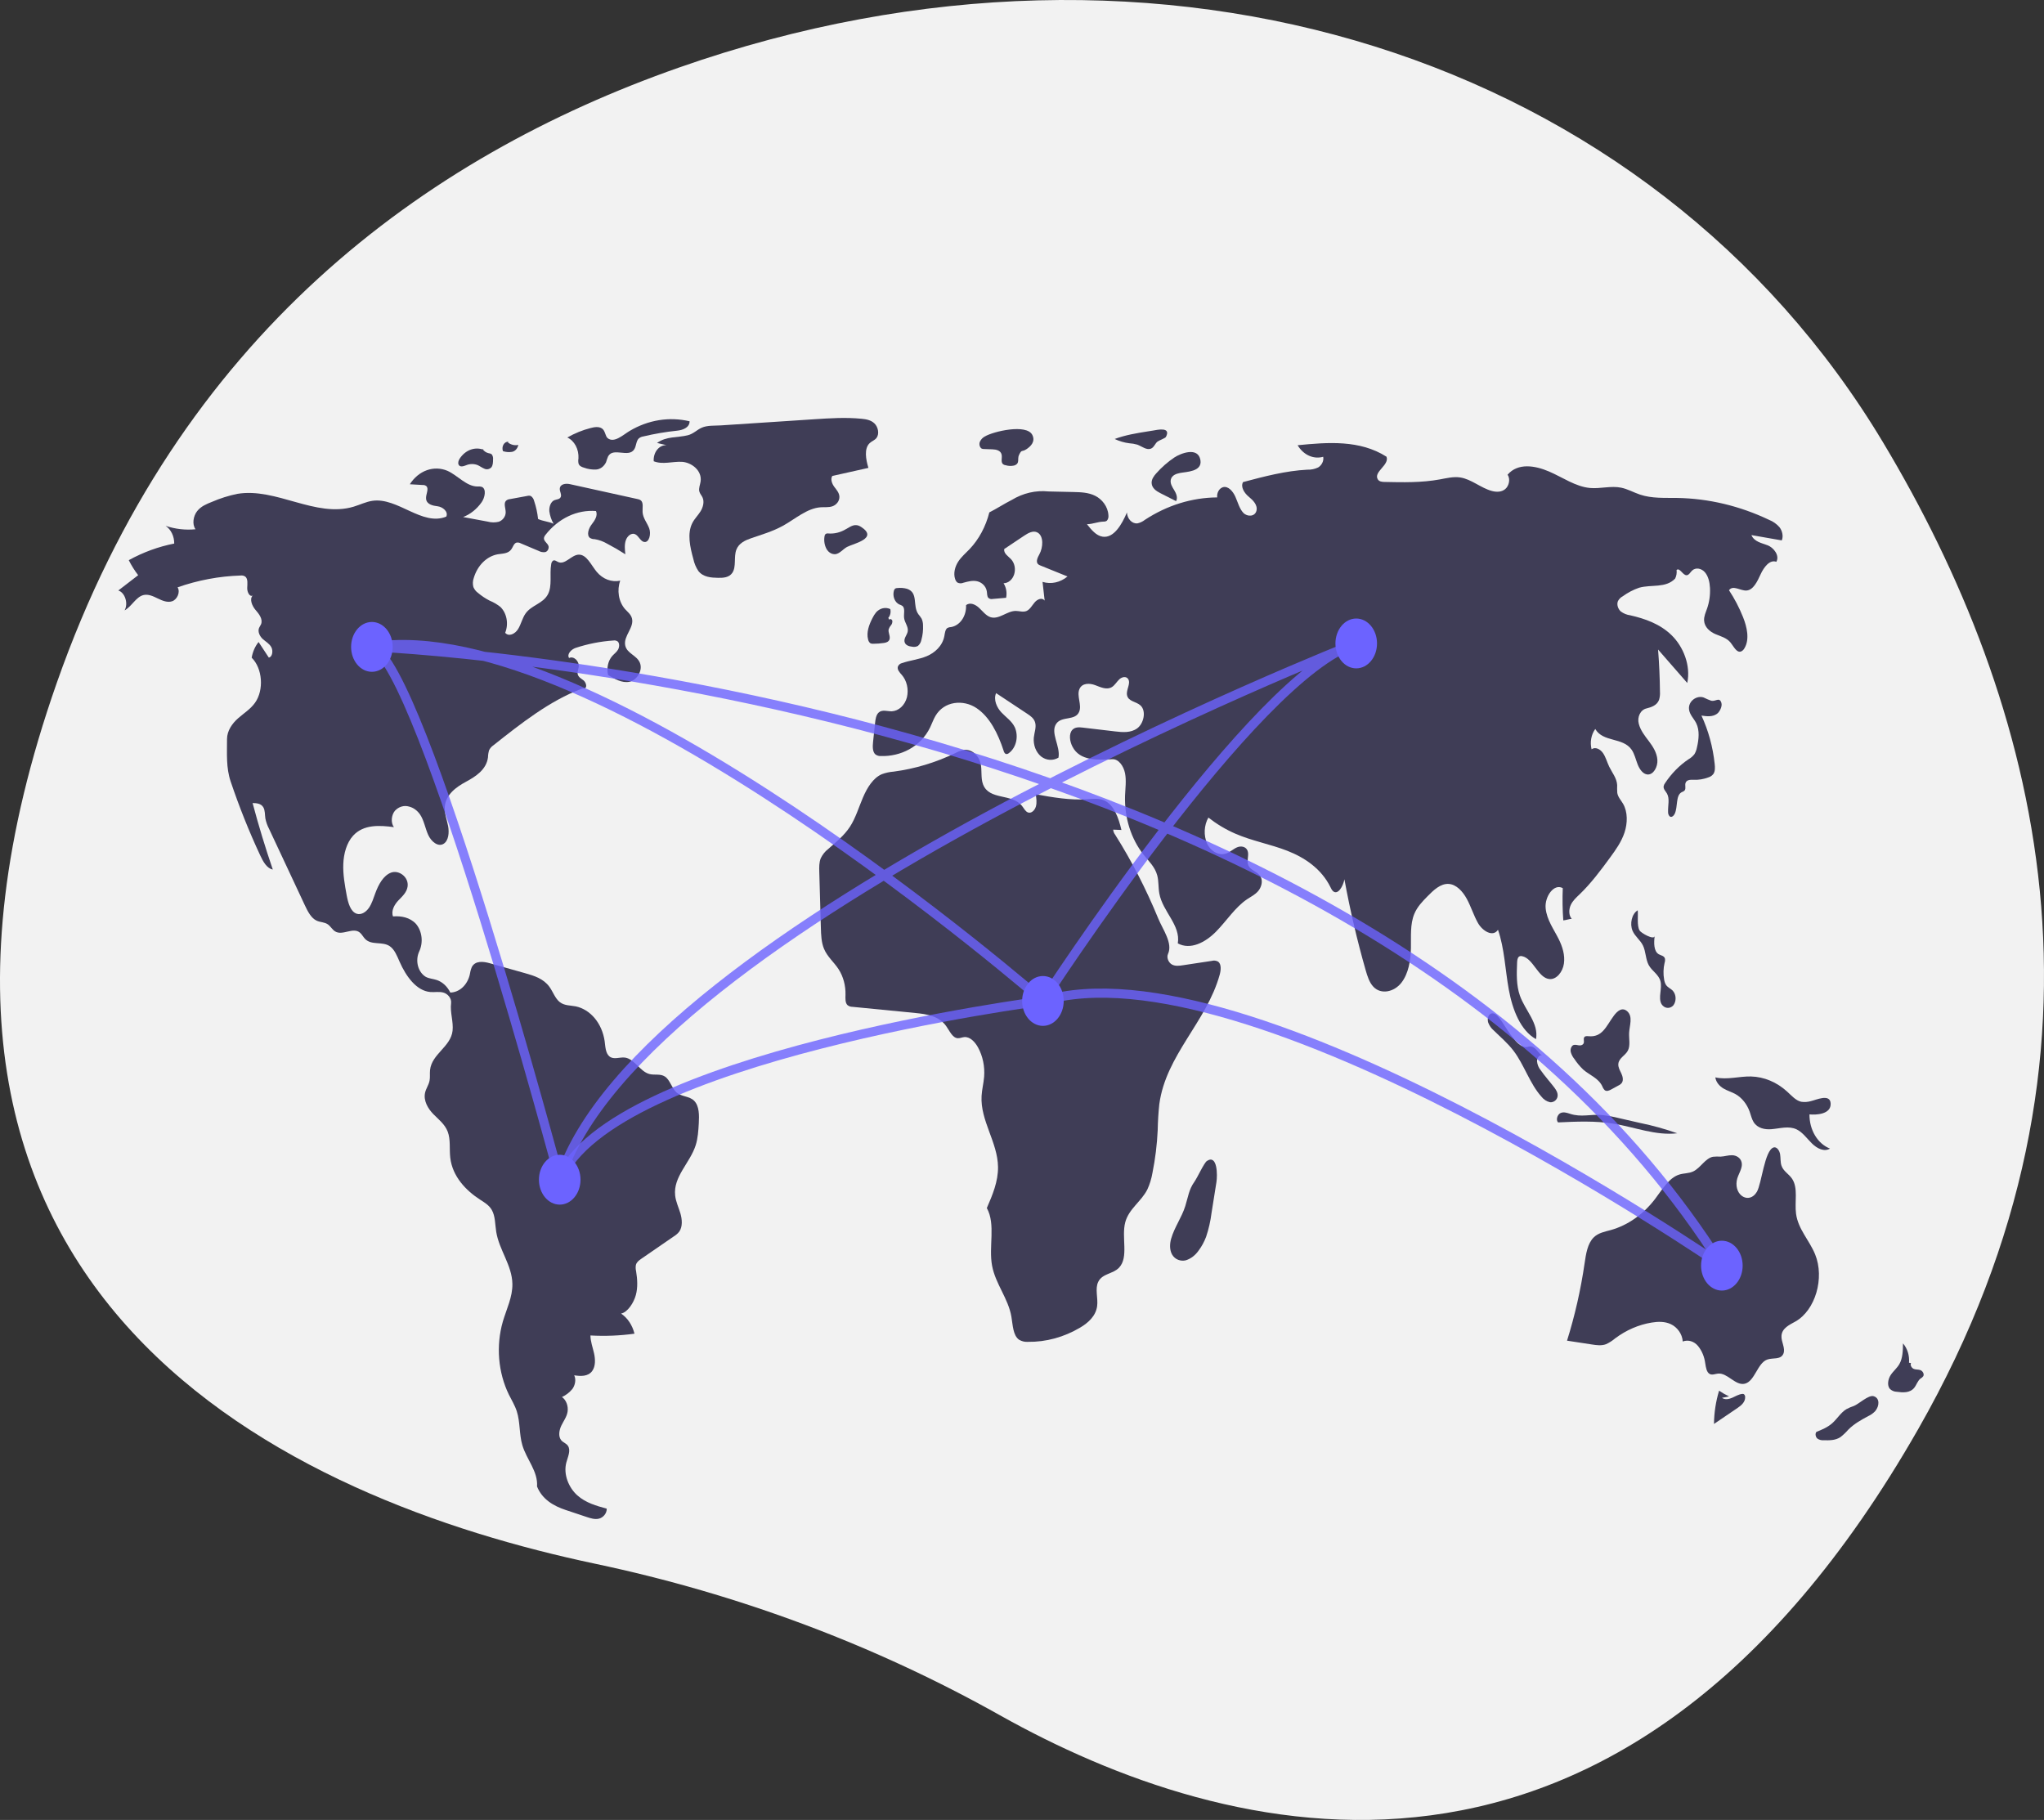 <svg width="447" height="398" viewBox="0 0 447 398" fill="none" xmlns="http://www.w3.org/2000/svg">
<rect x="0" y="0" width="447" height="398" fill="#333333" stroke="none"/>
<g clip-path="url(#clip0_135_608)">
<path d="M411.806 96.748C361.072 12.123 253.9 -22.204 148.499 14.767C92.777 34.313 39.05 73.476 12.425 149.308C-35.171 284.866 64.763 328.159 130.109 341.958C161.706 348.63 191.466 359.837 218.661 375.097C267.586 402.549 354.188 426.875 419.491 312.522C466.823 229.638 445.599 153.117 411.806 96.748Z" fill="#F2F2F2"/>
<path d="M117.669 113.491C117.527 112.146 117.24 110.829 116.815 109.572C116.761 109.335 116.666 109.113 116.537 108.922C116.407 108.731 116.246 108.574 116.063 108.462C115.819 108.386 115.562 108.382 115.317 108.452L111.484 109.155C111.164 109.172 110.856 109.315 110.61 109.562C110.111 110.191 110.602 111.204 110.587 112.072C110.57 113.049 109.846 113.841 109.062 114.103C108.261 114.297 107.435 114.285 106.638 114.067L101.279 113.069C102.858 112.465 104.262 111.341 105.333 109.826C106.038 108.825 106.414 106.955 105.394 106.481C105.092 106.381 104.776 106.351 104.464 106.391C102.036 106.414 100.125 103.984 97.853 102.961C96.398 102.348 94.819 102.303 93.341 102.831C91.864 103.359 90.563 104.433 89.626 105.901L92.481 106.066C92.749 106.048 93.015 106.133 93.241 106.309C93.866 106.925 93.089 108.108 93.177 109.073C93.291 110.326 94.68 110.594 95.726 110.721C96.773 110.848 98.101 111.867 97.597 112.974C92.337 115.146 86.984 108.728 81.459 109.518C80.061 109.718 78.741 110.377 77.376 110.791C69.036 113.32 60.415 106.572 51.896 108.001C50.002 108.388 48.141 108.976 46.334 109.759C45.175 110.216 43.965 110.709 43.123 111.767C42.28 112.825 41.96 114.635 42.758 115.742C40.558 115.959 38.344 115.707 36.218 114.997C36.792 115.38 37.271 115.941 37.602 116.623C37.934 117.304 38.106 118.079 38.101 118.868C34.667 119.539 31.323 120.761 28.16 122.501C28.75 123.678 29.44 124.779 30.218 125.787L25.87 129.135C27.339 129.579 28.098 131.98 27.244 133.48C28.767 132.667 29.711 130.566 31.34 130.14C32.407 129.861 33.493 130.384 34.505 130.876C35.517 131.367 36.63 131.844 37.678 131.475C38.726 131.106 39.499 129.477 38.833 128.44C43.312 126.873 47.941 126.006 52.605 125.86C52.965 125.806 53.33 125.889 53.649 126.098C54.256 126.603 54.096 127.693 54.063 128.578C54.031 129.463 54.606 130.626 55.266 130.227C54.49 131.034 55.153 132.553 55.898 133.402C56.643 134.25 57.54 135.421 57.084 136.525C56.965 136.813 56.764 137.043 56.649 137.334C56.311 138.192 56.848 139.192 57.481 139.762C58.114 140.332 58.889 140.73 59.329 141.519C59.768 142.308 59.569 143.689 58.782 143.8L56.548 140.398C55.784 141.347 55.261 142.536 55.038 143.828C57.408 146.15 57.764 150.876 55.78 153.67C54.767 155.098 53.325 155.965 52.066 157.079C50.808 158.193 49.644 159.779 49.647 161.653C49.652 164.893 49.431 167.902 50.444 170.905C52.311 176.443 54.467 181.834 56.899 187.048C57.538 188.417 58.363 189.917 59.656 190.153C58.022 185.382 56.55 180.537 55.241 175.618C56.094 175.622 57.078 175.703 57.578 176.531C57.992 177.216 57.903 178.148 58.032 178.98C58.195 179.786 58.468 180.554 58.839 181.254L66.645 197.924C67.293 199.305 68.035 200.789 69.272 201.348C70.063 201.706 70.978 201.639 71.706 202.154C72.276 202.558 72.66 203.274 73.242 203.655C74.886 204.73 77.173 202.668 78.71 203.952C79.15 204.319 79.429 204.902 79.834 205.322C81.254 206.796 83.582 205.81 85.221 206.909C86.277 207.618 86.824 209.034 87.387 210.318C88.798 213.534 91.081 216.685 94.105 216.941C95.055 217.021 96.025 216.806 96.954 217.059C97.882 217.312 98.796 218.283 98.647 219.411C98.391 221.343 99.188 223.46 98.974 225.399C98.584 228.933 94.403 230.486 94.044 234.024C93.965 234.799 94.088 235.598 93.934 236.357C93.746 237.286 93.163 238.043 92.957 238.967C92.564 240.717 93.611 242.459 94.76 243.637C95.91 244.815 97.281 245.83 97.909 247.479C98.573 249.222 98.247 251.254 98.463 253.152C98.935 257.296 101.921 260.368 104.994 262.349C105.93 262.953 106.936 263.537 107.542 264.584C108.333 265.951 108.254 267.752 108.518 269.385C109.165 273.384 111.974 276.679 112.053 280.752C112.11 283.646 110.768 286.272 109.966 289.003C109.214 291.62 108.942 294.4 109.168 297.154C109.395 299.908 110.114 302.572 111.277 304.963C111.877 306.177 112.594 307.321 113.018 308.637C113.775 310.986 113.53 313.656 114.228 316.031C115.151 319.171 117.687 321.764 117.444 325.08C118.596 327.946 121.139 329.355 123.695 330.208L128.278 331.737C129.155 332.029 130.072 332.325 130.965 332.113C131.859 331.901 132.711 331.011 132.688 329.92C130.441 329.313 128.122 328.667 126.27 327.025C124.417 325.384 123.148 322.461 123.851 319.831C124.177 318.612 124.87 317.204 124.211 316.197C123.834 315.62 123.144 315.469 122.718 314.943C122.054 314.122 122.282 312.743 122.76 311.753C123.237 310.763 123.927 309.878 124.119 308.758C124.217 308.132 124.152 307.485 123.933 306.904C123.715 306.323 123.353 305.836 122.898 305.508C123.747 305.123 124.52 304.529 125.166 303.763C125.762 302.947 126.038 301.688 125.568 300.76C126.962 300.972 128.607 301.076 129.521 299.798C130.252 298.778 130.202 297.253 129.913 295.953C129.624 294.654 129.137 293.393 129.121 292.048C132.336 292.231 135.557 292.1 138.753 291.657C138.291 289.791 137.241 288.214 135.825 287.261C137.272 286.967 138.591 284.89 139.049 283.217C139.506 281.545 139.389 279.723 139.107 277.996C138.998 277.551 138.983 277.081 139.063 276.628C139.226 276.005 139.737 275.625 140.209 275.3L147.395 270.354C147.823 270.096 148.212 269.752 148.544 269.337C149.297 268.277 149.185 266.677 148.8 265.363C148.414 264.05 147.797 262.815 147.648 261.435C147.204 257.305 150.892 254.343 152.136 250.456C152.624 248.93 152.724 247.272 152.819 245.642C152.92 243.892 152.928 241.858 151.806 240.73C150.731 239.649 149.052 239.89 147.927 238.884C146.896 237.962 146.54 236.171 145.413 235.426C144.39 234.749 143.107 235.179 141.969 234.861C139.966 234.301 138.705 231.533 136.659 231.277C135.505 231.132 134.198 231.809 133.252 231.003C132.418 230.293 132.385 228.865 132.226 227.654C131.948 225.772 131.195 224.037 130.069 222.683C128.943 221.329 127.499 220.422 125.929 220.082C124.739 219.853 123.443 219.94 122.431 219.156C121.405 218.362 120.935 216.876 120.13 215.776C118.831 214.004 116.787 213.374 114.872 212.835L107.082 210.639C105.699 210.25 103.916 210.043 103.174 211.495C102.954 212.048 102.799 212.634 102.712 213.238C102.434 214.329 101.874 215.287 101.113 215.973C100.353 216.66 99.43 217.039 98.478 217.058C97.825 215.723 96.767 214.742 95.526 214.319C94.736 214.055 93.89 214.026 93.137 213.638C92.726 213.398 92.361 213.06 92.064 212.645C91.766 212.23 91.542 211.746 91.406 211.224C91.27 210.702 91.224 210.151 91.271 209.607C91.318 209.063 91.458 208.536 91.681 208.058C92.13 207.1 92.303 205.99 92.174 204.902C92.045 203.813 91.621 202.806 90.967 202.036C89.642 200.61 87.726 200.265 85.949 200.408C85.484 199.191 86.262 197.818 87.1 196.934C87.939 196.05 88.957 195.18 89.139 193.86C89.426 191.782 87.215 190.205 85.536 190.824C83.858 191.443 82.786 193.398 82.078 195.325C81.671 196.43 81.326 197.595 80.685 198.527C80.044 199.459 79.011 200.126 78.035 199.827C76.652 199.404 76.118 197.435 75.812 195.764C75.402 193.523 74.989 191.251 75.075 188.958C75.161 186.666 75.806 184.312 77.216 182.76C79.514 180.232 83.039 180.479 86.141 180.883C85.408 179.893 85.589 178.226 86.373 177.294C86.787 176.853 87.284 176.54 87.822 176.382C88.359 176.224 88.921 176.225 89.458 176.386C90.393 176.619 91.234 177.222 91.848 178.099C92.729 179.387 92.98 181.126 93.646 182.587C94.312 184.049 95.81 185.296 97.036 184.512C98.095 183.835 98.263 182.074 98 180.671C97.736 179.267 97.176 177.902 97.272 176.468C97.454 173.731 99.821 172.084 101.909 170.957C103.998 169.83 106.389 168.314 106.72 165.597C106.731 165.065 106.815 164.539 106.968 164.04C107.199 163.598 107.521 163.236 107.903 162.986C113.998 158.157 120.194 153.27 127.161 150.631C127.523 150.494 127.566 150.647 127.935 150.539C128.452 150.181 128.11 149.19 127.614 148.791C127.119 148.392 126.456 148.086 126.33 147.386C126.238 146.872 126.491 146.367 126.556 145.847C126.718 144.569 125.442 143.388 124.451 143.899C123.892 143.011 124.999 141.979 125.894 141.683C128.583 140.796 131.343 140.256 134.127 140.071C134.448 140.01 134.777 140.077 135.064 140.262C135.531 140.651 135.472 141.541 135.14 142.095C134.809 142.65 134.293 142.998 133.88 143.467C133.429 143.993 133.107 144.659 132.95 145.39C132.793 146.121 132.806 146.89 132.988 147.613C134.442 148.499 136.022 149.411 137.632 149.099C139.242 148.787 140.671 146.619 139.914 144.887C139.209 143.275 137.093 142.911 136.729 141.144C136.302 139.075 138.746 137.234 138.196 135.208C137.955 134.32 137.216 133.797 136.65 133.157C135.981 132.371 135.526 131.361 135.345 130.259C135.164 129.158 135.264 128.017 135.634 126.985C134.712 127.18 133.764 127.106 132.87 126.771C131.976 126.436 131.162 125.848 130.497 125.058C129.268 123.572 128.288 121.227 126.543 121.293C124.941 121.354 123.562 123.594 122.065 122.91C121.697 122.742 121.308 122.4 120.951 122.601C120.834 122.692 120.736 122.813 120.664 122.957C120.592 123.1 120.548 123.261 120.536 123.427C120.156 125.608 120.81 128.092 119.819 129.977C118.74 132.027 116.244 132.311 114.936 134.16C114.226 135.164 113.951 136.517 113.298 137.575C112.646 138.633 111.261 139.306 110.477 138.384C110.862 137.435 110.967 136.358 110.776 135.329C110.584 134.299 110.106 133.378 109.421 132.716C108.694 132.148 107.91 131.691 107.088 131.356C106.169 130.89 105.296 130.306 104.482 129.615C104.074 129.32 103.743 128.895 103.525 128.387C103.352 127.752 103.376 127.063 103.59 126.447C103.987 125.082 104.688 123.873 105.616 122.95C106.545 122.028 107.666 121.427 108.858 121.213C109.901 121.043 111.115 121.102 111.805 120.15C112.17 119.646 112.362 118.884 112.892 118.68C113.231 118.598 113.583 118.65 113.895 118.828L117.787 120.47C118.222 120.705 118.7 120.8 119.174 120.745C119.409 120.707 119.624 120.564 119.774 120.344C119.925 120.124 120.001 119.844 119.987 119.561C119.862 118.786 118.868 118.414 118.958 117.632C119.009 117.379 119.123 117.15 119.284 116.976C120.689 115.184 122.407 113.786 124.315 112.883C126.223 111.98 128.274 111.594 130.321 111.752C130.812 112.719 130.035 113.864 129.389 114.69C128.742 115.515 128.223 116.991 129.005 117.626C129.325 117.822 129.681 117.918 130.041 117.906C130.999 118.061 131.93 118.4 132.799 118.909C134.144 119.61 135.464 120.378 136.757 121.212C136.643 120.19 136.534 119.113 136.857 118.157C137.18 117.201 138.099 116.451 138.901 116.824C139.674 117.182 140.071 118.41 140.895 118.522C141.994 118.672 142.427 116.726 141.968 115.52C141.509 114.314 140.601 113.303 140.525 111.981C140.474 111.088 140.757 109.982 140.162 109.441C139.951 109.279 139.71 109.178 139.461 109.146L124.612 105.871C123.731 105.677 122.457 105.826 122.418 106.899C122.396 107.499 122.842 108.091 122.645 108.642C122.433 109.231 121.74 109.177 121.235 109.385C120.451 109.708 120.058 110.823 120.133 111.812C120.271 112.795 120.588 113.73 121.063 114.548C120.097 114.064 118.635 113.975 117.669 113.491Z" fill="#3F3D56"/>
<path d="M105.822 98.382C104.885 98.011 103.876 97.993 102.932 98.333C101.987 98.672 101.152 99.351 100.54 100.278C100.296 100.664 100.09 101.196 100.295 101.614C100.588 102.213 101.336 101.976 101.887 101.762C102.698 101.415 103.579 101.39 104.403 101.69C104.92 101.903 105.383 102.28 105.903 102.485C106.156 102.611 106.433 102.653 106.705 102.606C106.976 102.558 107.232 102.423 107.444 102.215C107.801 101.779 107.823 101.1 107.824 100.489C107.849 100.285 107.835 100.077 107.784 99.879C107.733 99.682 107.646 99.501 107.529 99.349C107.321 99.205 107.087 99.122 106.847 99.107C106.309 98.988 105.822 98.647 105.472 98.144" fill="#3F3D56"/>
<path d="M111.176 96.595C110.966 96.582 110.757 96.633 110.569 96.744C110.381 96.855 110.219 97.022 110.101 97.23C109.982 97.437 109.91 97.678 109.891 97.928C109.872 98.179 109.907 98.431 109.993 98.66C110.637 98.871 111.309 98.923 111.97 98.815C112.3 98.753 112.607 98.576 112.853 98.306C113.099 98.036 113.272 97.685 113.352 97.296C112.574 97.466 111.771 97.282 111.1 96.781" fill="#3F3D56"/>
<path d="M129.139 93.611C127.387 94.058 125.686 94.75 124.07 95.675C124.832 96.026 125.479 96.661 125.917 97.487C126.355 98.312 126.56 99.284 126.502 100.26C126.434 100.635 126.442 101.024 126.526 101.394C126.712 101.935 127.251 102.138 127.725 102.277C128.577 102.587 129.467 102.724 130.357 102.679C130.802 102.651 131.234 102.491 131.615 102.212C131.995 101.934 132.311 101.546 132.535 101.084C132.664 100.645 132.815 100.216 132.988 99.8C134.125 97.725 137.502 100.234 138.722 98.228C139.152 97.522 139.113 96.458 139.674 95.898C139.963 95.654 140.299 95.501 140.651 95.451C143.106 94.867 145.585 94.443 148.078 94.183C149.259 94.06 150.799 93.552 150.808 92.13C146.359 91.083 141.746 91.827 137.686 94.246C136.223 95.125 134.289 96.972 132.879 95.808C132.352 95.372 132.378 94.198 131.652 93.708C130.91 93.207 129.927 93.41 129.139 93.611Z" fill="#3F3D56"/>
<path d="M143.689 96.873L145.777 97.354C145.393 97.333 145.009 97.411 144.652 97.583C144.295 97.754 143.972 98.015 143.706 98.348C143.439 98.68 143.235 99.077 143.106 99.512C142.978 99.947 142.928 100.41 142.961 100.869C144.917 101.653 147.049 100.89 149.109 100.994C151.169 101.099 153.567 102.863 153.215 105.298C153.109 106.035 152.754 106.771 152.938 107.484C153.068 107.985 153.436 108.34 153.643 108.801C154.076 109.761 153.73 110.976 153.184 111.848C152.637 112.721 151.902 113.418 151.422 114.346C150.228 116.653 150.907 119.636 151.618 122.213C151.823 123.187 152.203 124.096 152.73 124.877C153.784 126.219 155.5 126.336 157.038 126.363C158.157 126.383 159.439 126.316 160.146 125.277C161.07 123.92 160.424 121.803 161.032 120.211C161.585 118.765 162.992 118.144 164.267 117.704C166.604 116.898 168.984 116.213 171.193 114.995C173.935 113.483 176.498 111.127 179.512 110.932C180.358 110.878 181.225 110.997 182.039 110.719C182.854 110.442 183.628 109.598 183.566 108.585C183.513 107.72 182.903 107.085 182.426 106.433C181.948 105.781 181.574 104.778 182.012 104.088L189.913 102.319C189.353 100.489 188.917 98.08 190.204 96.889C190.668 96.459 191.29 96.288 191.685 95.768C192.359 94.883 192.02 93.358 191.242 92.605C190.464 91.852 189.413 91.677 188.416 91.578C184.952 91.233 181.468 91.461 177.997 91.689C171.212 92.135 164.427 92.581 157.642 93.027C156.276 93.116 154.699 92.979 153.446 93.538C152.385 94.011 151.631 94.879 150.418 95.184C148.179 95.747 145.715 95.366 143.689 96.873Z" fill="#3F3D56"/>
<path d="M181.104 116.661C180.891 116.62 180.673 116.68 180.496 116.826C180.378 116.981 180.309 117.179 180.298 117.388C180.163 118.31 180.324 119.258 180.748 120.044C180.964 120.429 181.262 120.739 181.611 120.939C181.96 121.14 182.348 121.225 182.734 121.185C183.674 121.042 184.367 120.08 185.232 119.611C186.564 118.888 192.223 117.762 188.309 115.227C186.96 114.353 186.088 115.124 185.025 115.699C183.815 116.441 182.459 116.774 181.104 116.661Z" fill="#3F3D56"/>
<path d="M215.39 95.442C214.933 95.665 214.551 96.064 214.303 96.576C214.189 96.836 214.162 97.139 214.229 97.421C214.295 97.704 214.45 97.945 214.661 98.095C214.832 98.169 215.013 98.204 215.194 98.196L217.053 98.263C217.842 98.291 218.829 98.493 219.041 99.405C219.198 100.082 218.846 100.952 219.271 101.436C219.454 101.606 219.673 101.708 219.903 101.732C220.516 101.92 221.155 101.945 221.776 101.804C223.128 101.369 222.418 100.38 222.844 99.499C223.495 98.151 223.382 98.967 224.531 98.195C225.379 97.624 226.475 96.589 225.767 95.135C224.536 92.607 217.206 94.355 215.39 95.442Z" fill="#3F3D56"/>
<path d="M252.074 94.17L250.994 94.343C248.561 94.732 246.113 95.125 243.769 96.001C244.784 96.482 245.848 96.795 246.933 96.932C247.531 96.967 248.124 97.068 248.706 97.234C249.741 97.603 250.784 98.557 251.785 98.069C252.405 97.766 252.607 96.992 253.121 96.581C253.476 96.298 254.821 95.84 254.971 95.554C256.187 93.242 253.008 94.021 252.074 94.17Z" fill="#3F3D56"/>
<path d="M256.812 100.05C255.371 101.016 254.033 102.19 252.83 103.546C252.323 104.117 251.805 104.828 251.851 105.66C251.912 106.767 252.895 107.408 253.747 107.841L257.197 109.592C257.615 108.884 257.232 107.908 256.8 107.213C256.367 106.519 255.853 105.715 256.044 104.878C256.262 103.924 257.233 103.599 258.047 103.435C259.373 103.167 262.951 103.188 262.521 100.626C262.014 97.608 258.144 99.158 256.812 100.05Z" fill="#3F3D56"/>
<path d="M256.119 270.879C255.79 272.018 255.759 273.361 256.327 274.356C256.965 275.473 258.241 275.889 259.344 275.606C260.444 275.255 261.423 274.5 262.146 273.447C262.806 272.565 263.35 271.566 263.757 270.485C264.325 268.801 264.726 267.043 264.951 265.247L266.022 258.506C266.262 256.999 266.252 252.38 263.942 253.885C263.311 254.296 261.85 257.542 261.188 258.462C259.996 260.122 259.839 261.731 259.211 263.741C258.425 266.259 256.845 268.357 256.119 270.879Z" fill="#3F3D56"/>
<path d="M378.138 305.378C377.382 305.024 376.648 304.605 375.943 304.125C375.235 306.457 374.859 308.914 374.83 311.395L380.002 307.886C380.781 307.359 381.663 306.625 381.646 305.554C381.653 305.421 381.63 305.289 381.58 305.171C381.529 305.053 381.453 304.953 381.36 304.883C381.245 304.827 381.12 304.81 380.997 304.832C380.23 304.908 379.531 305.361 378.807 305.675C378.084 305.99 377.238 306.156 376.574 305.689" fill="#3F3D56"/>
<path d="M405.425 307.461C404.857 307.646 404.303 307.885 403.766 308.174C402.579 308.898 401.772 310.273 400.704 311.227C399.681 312.139 398.451 312.64 397.243 313.128C396.887 313.504 397.051 314.262 397.436 314.593C397.851 314.876 398.327 315.004 398.803 314.961C400.058 314.994 401.38 315.009 402.479 314.282C403.098 313.801 403.678 313.249 404.21 312.636C405.495 311.35 407.039 310.502 408.566 309.682C409.123 309.431 409.637 309.062 410.085 308.594C411.045 307.46 411.113 305.711 409.728 305.325C408.61 305.014 406.49 307.048 405.425 307.461Z" fill="#3F3D56"/>
<path d="M417.482 298.02C417.544 297.24 417.458 296.453 417.229 295.719C417 294.985 416.635 294.322 416.162 293.782C416.147 295.343 416.108 297.006 415.376 298.297C414.854 299.216 414.036 299.838 413.464 300.714C412.892 301.59 412.638 302.978 413.309 303.747C413.738 304.138 414.26 304.353 414.798 304.362C416.133 304.55 417.678 304.655 418.615 303.499C419.126 302.868 419.374 301.934 419.997 301.47C420.23 301.353 420.437 301.175 420.604 300.949C420.861 300.459 420.453 299.813 419.992 299.636C419.532 299.459 419.025 299.542 418.562 299.374C418.1 299.207 417.675 298.583 417.913 298.079" fill="#3F3D56"/>
<path d="M396.053 240.791C395.353 240.995 394.628 241.046 393.912 240.942C392.724 240.68 391.799 239.607 390.839 238.726C388.559 236.645 385.786 235.484 382.92 235.41C380.313 235.351 377.681 236.198 375.121 235.607C375.288 236.722 376.084 237.559 376.934 238.056C377.784 238.553 378.721 238.803 379.575 239.29C380.942 240.078 382.026 241.43 382.629 243.099C382.904 243.868 383.077 244.705 383.493 245.377C384.345 246.75 385.958 247.052 387.382 246.939C389.238 246.793 391.177 246.153 392.905 246.982C394.226 247.616 395.171 249.002 396.275 250.08C397.378 251.158 398.932 251.958 400.199 251.18C398.883 250.67 397.738 249.668 396.93 248.322C396.123 246.976 395.695 245.356 395.71 243.698C396.953 243.835 400.531 243.782 400.339 241.252C400.175 239.107 397.12 240.56 396.053 240.791Z" fill="#3F3D56"/>
<path d="M379.8 258.24C380.02 256.79 381.227 255.509 380.851 254.105C380.591 253.135 379.652 252.655 378.802 252.631C377.952 252.607 377.116 252.911 376.266 252.94C375.713 252.904 375.158 252.914 374.606 252.968C372.918 253.3 371.878 255.421 370.287 256.175C369.32 256.633 368.233 256.546 367.228 256.863C364.944 257.582 363.5 260.168 361.904 262.253C359.325 265.607 355.965 267.956 352.26 268.995C350.962 269.355 349.566 269.586 348.535 270.596C347.168 271.935 346.832 274.229 346.528 276.312C345.688 282.067 344.404 287.715 342.693 293.185L348.115 294.015C349.146 294.172 350.214 294.327 351.207 293.961C351.928 293.635 352.612 293.198 353.241 292.662C355.655 290.865 358.357 289.696 361.173 289.23C362.592 288.997 364.081 288.954 365.413 289.586C366.746 290.219 367.889 291.653 368 293.366C368.576 293.151 369.19 293.128 369.777 293.299C370.363 293.47 370.899 293.828 371.329 294.336C372.178 295.373 372.734 296.703 372.918 298.139C373.061 299.028 373.204 300.094 373.892 300.467C374.454 300.771 375.098 300.443 375.712 300.384C377.796 300.184 379.526 303.098 381.575 302.596C383.772 302.058 384.311 298.114 386.455 297.323C387.686 296.87 389.413 297.421 390.002 296.049C390.522 294.839 389.485 293.443 389.592 292.088C389.724 290.42 391.365 289.712 392.631 289C396.994 286.546 399.064 279.507 396.95 274.316C395.697 271.24 393.233 268.819 392.777 265.44C392.427 262.84 393.282 259.809 391.899 257.763C391.196 256.722 390.005 256.147 389.586 254.905C389.323 254.123 389.429 253.236 389.287 252.41C389.145 251.584 388.544 250.72 387.864 250.934C385.889 251.556 385.258 258.869 384.201 260.646C382.593 263.347 379.294 261.568 379.8 258.24Z" fill="#3F3D56"/>
<path d="M343.293 243.554C342.618 243.327 341.881 243.104 341.234 243.428C340.588 243.752 340.21 244.891 340.729 245.455C344.79 245.266 348.875 245.077 352.901 245.738C357.54 246.5 362.131 248.387 366.79 247.832C364.128 246.89 361.423 246.138 358.688 245.578L354.127 244.534C352.903 244.226 351.667 243.997 350.423 243.848C347.821 243.59 345.851 244.414 343.293 243.554Z" fill="#3F3D56"/>
<path d="M347.358 226.602C347.021 226.568 346.603 226.539 346.429 226.887C346.262 227.219 346.453 227.657 346.364 228.029C346.241 228.538 345.686 228.668 345.248 228.599C344.81 228.529 344.337 228.364 343.949 228.617C343.752 228.778 343.604 229.011 343.528 229.281C343.451 229.551 343.449 229.844 343.523 230.116C343.682 230.655 343.938 231.145 344.274 231.55C344.847 232.417 345.501 233.202 346.222 233.893C347.618 235.127 349.508 235.722 350.387 237.515C350.511 237.862 350.702 238.17 350.944 238.413C351.366 238.733 351.916 238.489 352.37 238.24L353.963 237.368C354.25 237.244 354.506 237.035 354.707 236.761C355.071 236.169 354.848 235.328 354.542 234.69C354.237 234.053 353.846 233.393 353.912 232.662C354.028 231.359 355.426 230.861 356.001 229.746C356.58 228.622 356.203 227.174 356.27 225.855C356.348 224.313 357.157 222.306 355.856 221.154C354.75 220.175 353.694 221.08 352.9 222.161C351.226 224.441 350.435 226.91 347.358 226.602Z" fill="#3F3D56"/>
<path d="M357.025 203.558C357.569 204.806 358.702 205.551 359.295 206.766C359.938 208.083 359.864 209.785 360.562 211.062C361.277 212.372 362.716 213.067 363.118 214.557C363.555 216.184 362.562 218.161 363.354 219.582C363.502 219.814 363.688 220.007 363.901 220.149C364.114 220.29 364.35 220.377 364.592 220.404C364.835 220.431 365.08 220.397 365.311 220.304C365.542 220.212 365.755 220.063 365.935 219.866C366.269 219.431 366.448 218.856 366.433 218.264C366.419 217.673 366.212 217.111 365.857 216.7C365.388 216.187 364.715 215.966 364.323 215.367C364.119 215.022 363.983 214.625 363.926 214.208C363.712 213.003 363.747 211.754 364.025 210.569C364.13 210.269 364.157 209.937 364.102 209.618C363.925 209.004 363.232 208.96 362.745 208.675C361.639 208.028 361.666 206.157 361.859 204.7C361.73 205.67 358.848 204.02 358.546 203.471C357.946 202.379 358.273 200.274 358.154 199.068C356.859 199.815 356.36 202.032 357.025 203.558Z" fill="#3F3D56"/>
<path d="M327.986 222.758C327.454 222.044 326.653 221.297 325.94 221.728C325.395 222.056 325.246 222.959 325.459 223.643C325.719 224.308 326.119 224.879 326.62 225.302C328.106 226.771 329.707 228.097 331.003 229.805C333.324 232.862 334.553 236.987 337.077 239.803C337.584 240.456 338.256 240.892 338.989 241.044C339.725 241.126 340.55 240.562 340.635 239.682C340.704 238.958 340.283 238.31 339.871 237.773C338.891 236.495 337.818 235.318 336.892 233.982C336.465 233.469 336.196 232.797 336.131 232.076C336.126 231.357 336.673 230.604 337.254 230.782C336.548 230.566 336.023 229.154 334.986 228.888C334.119 228.667 333.909 229.31 332.877 228.78C330.909 227.768 329.364 224.608 327.986 222.758Z" fill="#3F3D56"/>
<path d="M374.233 153.245C373.668 153.043 373.113 152.806 372.57 152.533C371.109 152.007 369.175 153.294 369.37 155.108C369.5 156.314 370.435 157.126 370.952 158.171C371.718 159.722 371.514 161.688 371.111 163.424C371.012 163.962 370.824 164.47 370.558 164.919C370.187 165.393 369.742 165.776 369.249 166.048C367.275 167.375 365.535 169.147 364.124 171.267C363.971 171.463 363.864 171.704 363.815 171.966C363.745 172.579 364.258 173.025 364.549 173.536C365.194 174.67 364.728 176.197 364.791 177.568C364.782 177.762 364.813 177.956 364.883 178.131C364.954 178.306 365.06 178.457 365.192 178.569C365.581 178.805 366.042 178.403 366.252 177.946C366.952 176.427 366.425 173.989 367.737 173.257C367.985 173.119 368.286 173.06 368.451 172.799C368.714 172.385 368.46 171.771 368.593 171.275C368.793 170.532 369.642 170.498 370.293 170.531C371.415 170.587 372.537 170.408 373.608 170.002C374.028 169.882 374.409 169.618 374.705 169.241C375.097 168.654 375.062 167.82 374.984 167.074C374.591 163.356 373.609 159.762 372.089 156.486C373.242 156.663 374.495 156.816 375.49 156.096C376.046 155.693 376.714 154.487 376.438 153.667C376.001 152.369 375.212 153.461 374.233 153.245Z" fill="#3F3D56"/>
<path d="M226.507 173.695C226.645 174.581 226.78 175.515 226.538 176.368C226.295 177.222 225.533 177.935 224.813 177.674C224.254 177.471 223.931 176.797 223.535 176.284C221.328 173.428 216.35 175.082 214.987 171.549C214.43 170.107 214.808 168.38 214.429 166.858C214.19 165.978 213.713 165.219 213.075 164.699C212.436 164.179 211.672 163.928 210.901 163.986C210.199 164.107 209.515 164.352 208.872 164.712C204.562 166.781 200.037 168.137 195.422 168.744C194.545 168.808 193.678 168.997 192.838 169.308C190.943 170.131 189.649 172.237 188.727 174.386C187.806 176.535 187.126 178.861 185.89 180.77C184.592 182.776 182.773 184.181 181.076 185.701C180.422 186.206 179.878 186.89 179.487 187.696C179.119 188.602 179.14 189.655 179.169 190.661L179.516 202.886C179.56 204.458 179.616 206.087 180.203 207.494C180.936 209.251 182.385 210.402 183.389 211.954C184.415 213.549 184.949 215.52 184.901 217.533C184.88 218.342 184.813 219.299 185.339 219.807C185.658 220.056 186.033 220.185 186.414 220.178L200.209 221.531C202.636 221.769 205.325 222.161 206.909 224.377C207.657 225.423 208.258 226.927 209.403 227.039C209.894 227.087 210.372 226.845 210.863 226.799C212.103 226.681 213.192 227.809 213.879 229.051C214.92 230.945 215.392 233.206 215.218 235.463C215.106 236.88 214.739 238.258 214.66 239.678C214.359 245.083 218.182 249.778 218.256 255.194C218.299 258.38 217.038 261.356 215.808 264.18C217.793 267.785 216.167 272.585 216.958 276.8C217.707 280.798 220.488 283.928 221.181 287.941C221.499 289.778 221.517 292.038 222.868 292.985C223.461 293.331 224.119 293.489 224.777 293.443C228.75 293.499 232.677 292.427 236.237 290.315C237.908 289.321 239.64 287.837 239.932 285.629C240.167 283.848 239.414 281.855 240.181 280.304C241.084 278.475 243.4 278.62 244.73 277.215C246.887 274.934 245.205 270.584 246.079 267.299C246.864 264.347 249.569 262.778 250.91 260.128C251.437 258.988 251.816 257.758 252.032 256.481C252.647 253.428 253.029 250.314 253.175 247.179C253.21 245.273 253.327 243.372 253.526 241.481C254.971 230.717 263.849 223.509 266.731 213.168C267.007 212.18 267.136 210.865 266.403 210.306C265.968 210.057 265.475 209.995 265.007 210.131L258.648 211.092C257.858 211.211 257.021 211.323 256.295 210.929C255.57 210.536 255.05 209.436 255.435 208.601C256.515 206.256 254.293 203.292 253.306 200.889C250.648 194.418 247.482 188.264 243.852 182.511C243.62 182.215 243.474 181.836 243.438 181.432L245.243 181.504C244.633 178.884 243.628 176.016 241.504 175.058C240.307 174.517 238.982 174.704 237.705 174.788C234.048 175.027 230.127 174.365 226.507 173.695Z" fill="#3F3D56"/>
<path d="M237.708 114.642C238.665 115.86 239.738 117.152 241.122 117.364C243.568 117.739 245.327 114.707 246.446 112.074C246.488 112.745 246.746 113.371 247.166 113.817C247.587 114.264 248.136 114.496 248.697 114.465C249.3 114.343 249.877 114.073 250.389 113.672C255.235 110.498 260.663 108.816 266.185 108.777C266.132 108.276 266.236 107.769 266.476 107.354C266.717 106.938 267.077 106.645 267.488 106.529C268.611 106.263 269.622 107.426 270.164 108.635C270.705 109.844 271.043 111.245 271.904 112.149C272.764 113.054 274.43 113.015 274.77 111.705C275.096 110.447 274.003 109.374 273.095 108.632C272.187 107.891 271.229 106.518 271.841 105.424C276.481 104.193 281.15 102.957 285.897 102.712C286.706 102.746 287.511 102.58 288.264 102.224C288.988 101.798 289.563 100.831 289.368 99.893C288.332 100.185 287.247 100.1 286.251 99.65C285.256 99.2 284.394 98.404 283.777 97.365C290.365 96.713 297.372 96.158 303.21 99.873C303.911 101.676 300.34 103.176 301.296 104.802C301.6 105.321 302.211 105.382 302.74 105.394C306.797 105.484 310.878 105.572 314.889 104.838C316.355 104.57 317.836 104.191 319.308 104.409C321.759 104.771 323.856 106.732 326.267 107.371C327.249 107.631 328.35 107.64 329.177 106.956C330.005 106.271 330.36 104.713 329.682 103.823C331.953 101.156 335.722 101.817 338.717 103.094C341.713 104.371 344.551 106.431 347.722 106.715C349.995 106.92 352.3 106.186 354.547 106.652C355.959 106.945 357.273 107.698 358.653 108.161C361.262 109.035 364.023 108.851 366.733 108.893C373.646 109.005 380.484 110.633 386.908 113.698C387.744 114.025 388.509 114.567 389.151 115.287C389.748 116.054 390.053 117.246 389.652 118.179L383.014 117.017C383.639 118.492 385.257 118.744 386.571 119.253C387.885 119.762 389.247 121.502 388.458 122.859C387.034 122.316 385.744 124.022 385.025 125.592C384.305 127.162 383.429 129.042 381.937 129.138C380.601 129.224 378.985 127.86 378.114 129.077C379.317 130.897 380.348 132.871 381.186 134.964C382.046 137.113 382.659 139.82 381.496 141.753C381.313 142.098 381.036 142.356 380.711 142.483C379.762 142.771 379.145 141.378 378.464 140.534C377.605 139.47 376.307 139.169 375.145 138.67C373.983 138.171 372.758 137.19 372.667 135.714C372.611 134.796 373.015 133.942 373.313 133.094C373.814 131.663 374.033 130.114 373.953 128.566C373.888 127.32 373.597 126.024 372.85 125.154C372.104 124.284 370.816 124.008 370.014 124.805C369.641 125.177 369.341 125.771 368.856 125.794C367.998 125.833 367.339 124.04 366.649 124.652C366.73 125.304 366.617 125.97 366.33 126.532C364.271 128.679 361.107 127.771 358.453 128.529C357.19 128.962 355.982 129.595 354.858 130.411C354.438 130.626 354.081 130.986 353.831 131.444C353.5 132.216 353.865 133.205 354.449 133.718C355.069 134.174 355.765 134.458 356.487 134.552C359.724 135.287 363.008 136.424 365.563 138.916C368.118 141.408 369.794 145.528 368.985 149.355L362.603 142.045C362.845 145.114 362.983 148.192 363.015 151.279C363.057 151.882 362.988 152.488 362.813 153.055C362.358 154.26 361.125 154.665 360.044 154.931C359.744 155 359.458 155.143 359.208 155.353C358.957 155.563 358.746 155.834 358.588 156.149C358.431 156.464 358.331 156.815 358.295 157.179C358.259 157.543 358.288 157.912 358.379 158.262C358.763 159.762 359.72 160.932 360.597 162.097C361.474 163.263 362.336 164.587 362.451 166.151C362.566 167.714 361.582 169.476 360.276 169.367C359.286 169.285 358.551 168.222 358.129 167.146C357.707 166.069 357.456 164.87 356.821 163.955C354.901 161.187 350.587 162.373 348.867 159.421C348.428 160.018 348.124 160.738 347.983 161.515C347.843 162.292 347.87 163.099 348.062 163.86C348.863 163.259 349.958 163.817 350.56 164.69C351.161 165.562 351.445 166.681 351.917 167.661C352.554 168.984 353.568 170.156 353.657 171.68C353.634 172.256 353.642 172.834 353.682 173.408C353.84 174.332 354.49 174.994 354.942 175.766C355.992 177.561 355.94 180.028 355.263 182.065C354.586 184.102 353.37 185.805 352.166 187.455C350.062 190.338 347.915 193.203 345.421 195.597C344.709 196.28 343.95 196.952 343.507 197.907C343.063 198.862 343.041 200.202 343.722 200.929C343.234 200.958 342.36 201.245 341.873 201.275C341.702 198.931 341.664 196.576 341.761 194.227C339.838 193.12 337.767 196.084 338.015 198.624C338.264 201.164 339.796 203.203 340.888 205.4C341.686 207.007 342.279 208.881 342.012 210.724C341.746 212.567 340.373 214.267 338.819 214.104C336.347 213.846 335.313 209.591 332.865 209.104C332.649 209.044 332.422 209.071 332.22 209.181C331.857 209.42 331.794 210.003 331.773 210.499C331.673 212.935 331.586 215.468 332.38 217.714C333.54 221 336.538 223.759 335.909 227.246C332.521 225.359 330.76 220.804 329.96 216.43C329.16 212.055 329.027 207.463 327.593 203.327C326.505 205 324.217 203.617 323.222 201.863C322.279 200.199 321.698 198.275 320.784 196.589C319.869 194.903 318.467 193.393 316.791 193.301C315.034 193.204 313.51 194.649 312.17 196.015C311.068 197.138 309.936 198.305 309.292 199.858C308.354 202.117 308.6 204.78 308.554 207.303C308.506 210.03 308.023 212.907 306.473 214.904C304.922 216.9 302.06 217.595 300.35 215.796C299.457 214.857 299.024 213.453 298.639 212.106C296.783 205.612 295.237 198.997 294.009 192.292C293.722 193.822 292.601 195.794 291.53 194.893C291.289 194.651 291.095 194.35 290.958 194.011C288.961 189.952 285.261 187.518 281.523 186.058C277.786 184.599 273.853 183.918 270.157 182.314C268.085 181.414 266.107 180.233 264.26 178.793C263.789 179.622 263.514 180.588 263.464 181.589C263.415 182.59 263.592 183.589 263.977 184.479C264.797 186.22 266.652 187.226 268.24 186.618C269.061 186.304 269.754 185.621 270.569 185.284C271.383 184.946 272.476 185.112 272.832 186.052C273.173 186.953 272.658 188.042 272.913 188.982C273.303 190.413 275.104 190.523 275.734 191.826C276.202 192.796 275.817 194.083 275.148 194.865C274.479 195.647 273.586 196.076 272.769 196.62C270.119 198.387 268.234 201.403 265.918 203.749C263.602 206.095 260.334 207.808 257.573 206.303C258.231 202.309 254.262 199.377 253.532 195.401C253.292 194.093 253.417 192.703 253.073 191.427C252.577 189.581 251.21 188.312 250.089 186.912C248.729 185.197 247.67 183.172 246.974 180.958C246.277 178.744 245.958 176.385 246.034 174.02C246.095 172.377 246.347 170.707 246.034 169.106C245.722 167.504 244.616 165.954 243.245 166.027C240.114 166.192 236.17 166.472 234.528 163.272C233.941 162.131 233.686 160.458 234.534 159.583C235.132 158.966 236.014 159.024 236.8 159.117L243.854 159.949C245.504 160.143 247.287 160.304 248.703 159.27C250.119 158.236 250.732 155.492 249.421 154.275C248.463 153.387 246.747 153.435 246.469 152.022C246.237 150.845 247.324 149.509 246.737 148.526C246.316 147.821 245.37 148.016 244.796 148.545C244.223 149.074 243.807 149.847 243.165 150.247C242.04 150.949 240.695 150.281 239.484 149.827C238.273 149.373 236.649 149.334 236.062 150.682C235.405 152.19 236.644 154.166 235.992 155.677C235.13 157.675 232.211 156.537 231.001 158.256C229.612 160.227 231.946 163.168 231.478 165.687C230.88 166.042 230.215 166.205 229.548 166.16C228.882 166.115 228.237 165.864 227.676 165.431C227.124 164.981 226.684 164.36 226.403 163.634C226.122 162.908 226.01 162.105 226.08 161.309C226.196 160.176 226.689 159.019 226.358 157.948C226.091 157.083 225.366 156.567 224.692 156.121L217.837 151.58C217.201 152.995 218.005 154.75 219.012 155.813C220.018 156.876 221.278 157.676 221.939 159.075C222.358 160.044 222.451 161.168 222.201 162.218C221.952 163.267 221.377 164.162 220.595 164.721C220.497 164.802 220.386 164.857 220.268 164.881C220.151 164.906 220.031 164.9 219.916 164.863C219.806 164.786 219.711 164.683 219.635 164.561C219.559 164.439 219.505 164.3 219.475 164.153C218.265 160.442 216.449 156.784 213.546 154.846C210.643 152.908 206.471 153.307 204.567 156.571C204.115 157.347 203.812 158.231 203.418 159.051C201.325 163.407 196.838 165.469 192.646 165.335C192.236 165.362 191.828 165.247 191.471 165.004C190.793 164.443 190.824 163.253 190.927 162.274L191.368 158.118C191.456 157.284 191.584 156.362 192.135 155.841C192.911 155.107 194.032 155.57 195.021 155.553C195.77 155.511 196.49 155.194 197.084 154.644C197.678 154.095 198.116 153.34 198.34 152.482C198.54 151.615 198.539 150.7 198.337 149.834C198.134 148.968 197.739 148.185 197.193 147.569C196.74 147.058 196.131 146.417 196.371 145.729C196.466 145.539 196.595 145.376 196.749 145.252C196.903 145.128 197.077 145.046 197.26 145.011C199.037 144.393 200.914 144.231 202.661 143.501C204.407 142.772 206.101 141.279 206.515 139.118C206.642 138.455 206.7 137.653 207.196 137.324C207.445 137.198 207.712 137.133 207.983 137.132C208.93 136.97 209.792 136.39 210.4 135.504C211.008 134.619 211.317 133.493 211.267 132.348C212.104 131.646 213.277 132.162 214.087 132.908C214.897 133.654 215.612 134.639 216.597 134.961C218.434 135.56 220.208 133.611 222.112 133.602C222.912 133.598 223.741 133.937 224.494 133.612C225.257 133.282 225.713 132.371 226.299 131.698C226.885 131.025 227.913 130.615 228.454 131.34L227.993 127.25C228.921 127.53 229.888 127.57 230.83 127.366C231.771 127.162 232.666 126.719 233.452 126.066L227.499 123.655C227.291 123.593 227.1 123.47 226.942 123.298C226.509 122.739 226.939 121.869 227.291 121.234C228.133 119.714 228.274 117.211 226.89 116.455C225.944 115.939 224.86 116.559 223.952 117.165L219.607 120.069C219.469 121.059 220.479 121.621 221.105 122.288C221.483 122.691 221.751 123.222 221.874 123.812C221.996 124.401 221.966 125.021 221.789 125.59C221.612 126.159 221.295 126.651 220.881 127C220.466 127.35 219.974 127.541 219.467 127.548C219.753 127.994 219.952 128.511 220.049 129.062C220.145 129.612 220.138 130.182 220.026 130.728L217.102 130.981C216.774 131.06 216.433 130.98 216.154 130.759C215.841 130.426 215.883 129.842 215.811 129.349C215.636 128.157 214.662 127.322 213.669 127.108C212.675 126.893 211.659 127.168 210.675 127.439C210.257 127.619 209.799 127.606 209.388 127.403C209.153 127.22 208.974 126.95 208.879 126.633C208.448 125.379 208.851 123.906 209.544 122.834C210.237 121.762 211.185 120.978 212.037 120.086C214.073 117.944 215.57 115.162 216.357 112.054C217.966 111.245 219.633 110.147 221.242 109.339C223.724 107.833 226.506 107.186 229.278 107.473L234.728 107.597C236.342 107.634 238 107.682 239.492 108.419C240.984 109.157 242.296 110.752 242.399 112.683C242.43 112.901 242.414 113.126 242.353 113.335C242.292 113.544 242.187 113.732 242.049 113.879C241.838 114.017 241.6 114.081 241.36 114.065C239.855 114.129 239.213 114.578 237.708 114.642Z" fill="#3F3D56"/>
<path d="M194.261 135.119C194.474 134.878 194.627 134.57 194.704 134.231C194.78 133.892 194.778 133.534 194.696 133.196C194.177 132.957 193.614 132.895 193.068 133.019C192.522 133.142 192.016 133.446 191.606 133.896C191.283 134.287 191.005 134.728 190.779 135.207C190.062 136.608 189.429 138.281 189.844 139.847C189.878 140.018 189.94 140.179 190.026 140.32C190.113 140.462 190.222 140.582 190.347 140.672C190.533 140.762 190.734 140.799 190.934 140.782C191.723 140.781 192.511 140.723 193.294 140.608C193.775 140.538 194.334 140.375 194.52 139.838C194.764 139.133 194.173 138.335 194.345 137.6C194.459 137.271 194.631 136.976 194.849 136.735C194.957 136.614 195.04 136.464 195.092 136.298C195.144 136.131 195.162 135.952 195.146 135.776C195.076 135.431 194.636 135.235 194.477 135.535" fill="#3F3D56"/>
<path d="M198.352 128.761C197.651 128.568 196.929 128.513 196.213 128.6C196.055 128.594 195.898 128.637 195.757 128.724C195.621 128.844 195.522 129.016 195.477 129.211C195.325 129.793 195.363 130.421 195.581 130.971C195.799 131.521 196.182 131.953 196.653 132.18C196.91 132.251 197.156 132.369 197.383 132.531C197.988 133.094 197.602 134.244 197.717 135.152C197.845 136.171 198.668 137.026 198.517 138.041C198.398 138.84 197.686 139.473 197.801 140.274C197.921 141.112 198.808 141.364 199.515 141.431C199.925 141.517 200.347 141.459 200.73 141.264C201.114 140.949 201.387 140.475 201.497 139.933C201.786 138.9 201.908 137.81 201.855 136.722C201.852 136.227 201.749 135.741 201.553 135.305C201.34 134.959 201.104 134.635 200.847 134.336C199.492 132.446 200.919 129.628 198.352 128.761Z" fill="#3F3D56"/>
<path opacity="0.8" d="M376.552 276.778C376.552 276.778 272.761 205.363 228.078 218.894C228.078 218.894 133.38 231.11 122.405 257.985C122.405 257.985 92.303 145.224 81.328 141.465" stroke="#6C63FF" stroke-width="2" stroke-miterlimit="10"/>
<path opacity="0.8" d="M122.405 257.985C139.808 202.356 296.592 140.713 296.592 140.713C274.329 147.479 228.078 218.894 228.078 218.894C228.078 218.894 130.244 133.572 81.328 141.465C81.328 141.465 296.749 149.922 376.552 276.778" stroke="#6C63FF" stroke-width="2" stroke-miterlimit="10"/>
<path d="M81.328 146.915C83.839 146.915 85.875 144.475 85.875 141.465C85.875 138.455 83.839 136.015 81.328 136.015C78.817 136.015 76.781 138.455 76.781 141.465C76.781 144.475 78.817 146.915 81.328 146.915Z" fill="#6C63FF"/>
<path d="M122.405 263.435C124.916 263.435 126.952 260.995 126.952 257.985C126.952 254.975 124.916 252.534 122.405 252.534C119.894 252.534 117.859 254.975 117.859 257.985C117.859 260.995 119.894 263.435 122.405 263.435Z" fill="#6C63FF"/>
<path d="M296.592 146.163C299.103 146.163 301.139 143.723 301.139 140.713C301.139 137.703 299.103 135.263 296.592 135.263C294.081 135.263 292.045 137.703 292.045 140.713C292.045 143.723 294.081 146.163 296.592 146.163Z" fill="#6C63FF"/>
<path d="M376.552 282.228C379.063 282.228 381.099 279.788 381.099 276.778C381.099 273.768 379.063 271.328 376.552 271.328C374.041 271.328 372.005 273.768 372.005 276.778C372.005 279.788 374.041 282.228 376.552 282.228Z" fill="#6C63FF"/>
<path d="M228.078 224.344C230.589 224.344 232.624 221.904 232.624 218.894C232.624 215.884 230.589 213.444 228.078 213.444C225.566 213.444 223.531 215.884 223.531 218.894C223.531 221.904 225.566 224.344 228.078 224.344Z" fill="#6C63FF"/>
</g>
<defs>
<clipPath id="clip0_135_608">
<rect width="447" height="398" fill="white"/>
</clipPath>
</defs>
</svg>
